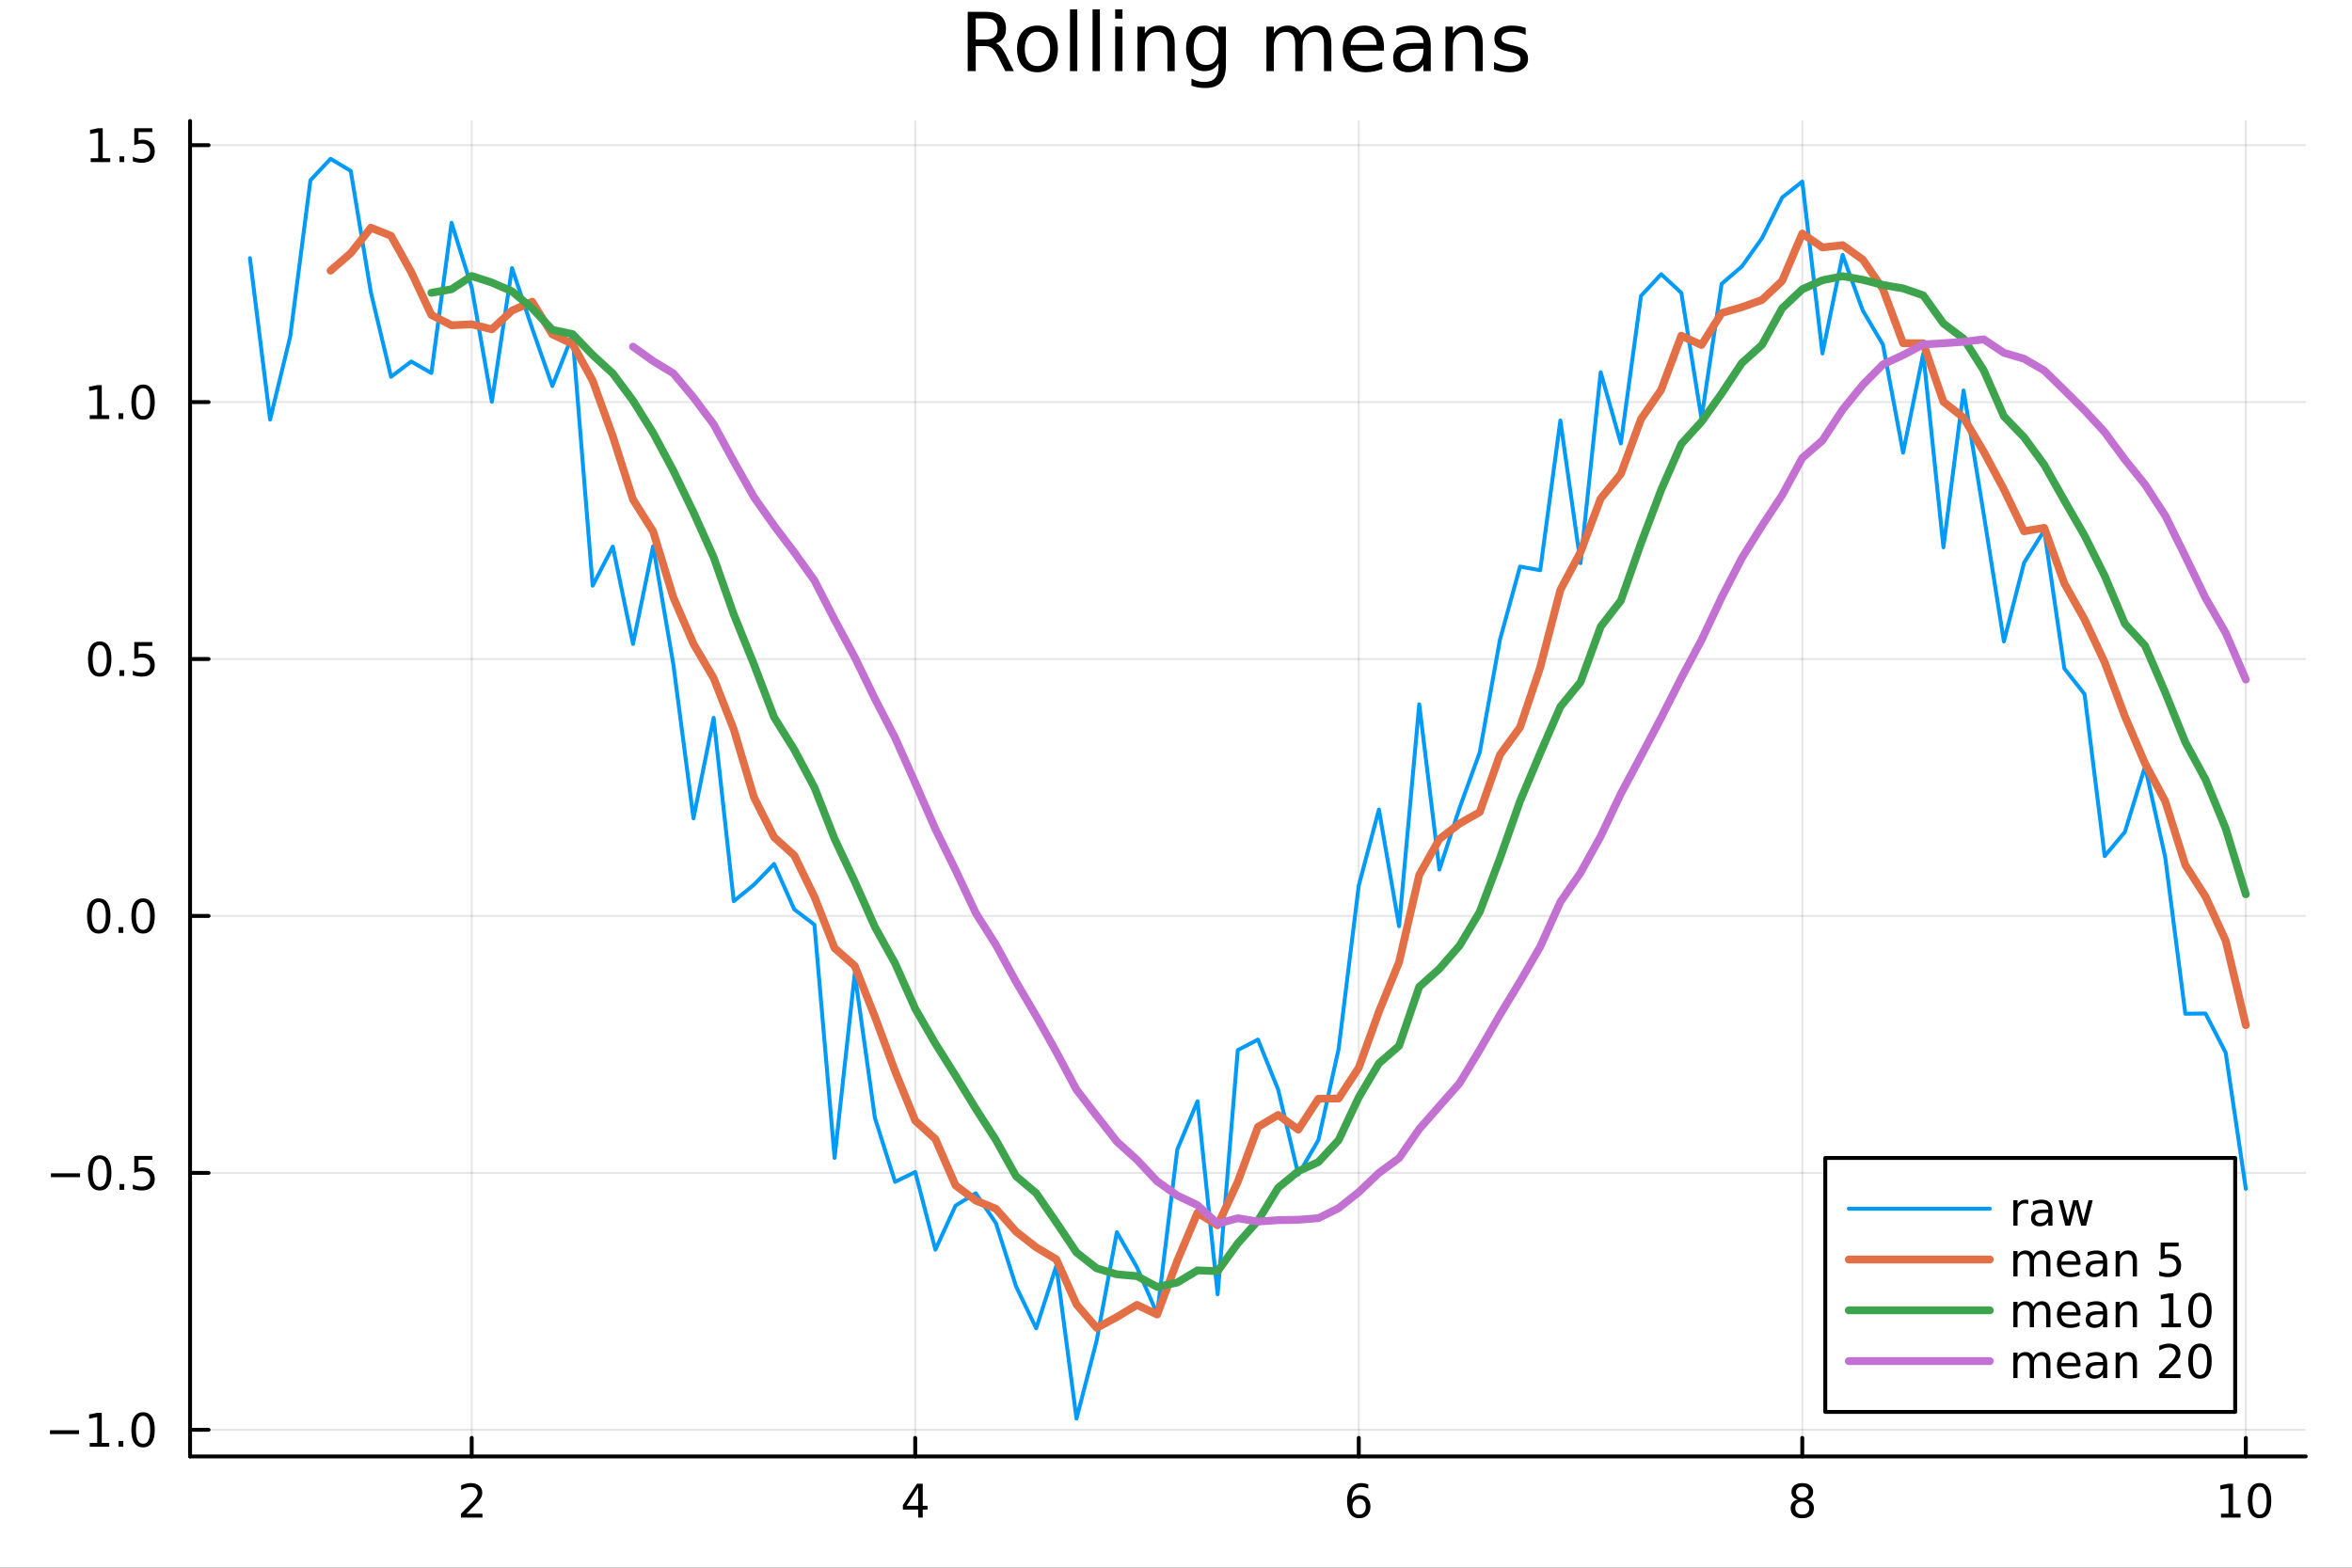 <?xml version="1.0" encoding="utf-8"?>
<svg xmlns="http://www.w3.org/2000/svg" xmlns:xlink="http://www.w3.org/1999/xlink" width="600" height="400" viewBox="0 0 2400 1600">
<rect x="0" y="0" width="2400" height="1600" fill="#333333" stroke="none"/>
<defs>
  <clipPath id="clip390">
    <rect x="0" y="0" width="2400" height="1600"/>
  </clipPath>
</defs>
<path clip-path="url(#clip390)" d="M0 1600 L2400 1600 L2400 0 L0 0  Z" fill="#ffffff" fill-rule="evenodd" fill-opacity="1"/>
<defs>
  <clipPath id="clip391">
    <rect x="480" y="0" width="1681" height="1600"/>
  </clipPath>
</defs>
<path clip-path="url(#clip390)" d="M193.936 1486.45 L2352.76 1486.45 L2352.76 123.472 L193.936 123.472  Z" fill="#ffffff" fill-rule="evenodd" fill-opacity="1"/>
<defs>
  <clipPath id="clip392">
    <rect x="193" y="123" width="2160" height="1364"/>
  </clipPath>
</defs>
<polyline clip-path="url(#clip392)" style="stroke:#000000; stroke-linecap:round; stroke-linejoin:round; stroke-width:2; stroke-opacity:0.1; fill:none" points="481.326,1486.45 481.326,123.472 "/>
<polyline clip-path="url(#clip392)" style="stroke:#000000; stroke-linecap:round; stroke-linejoin:round; stroke-width:2; stroke-opacity:0.1; fill:none" points="933.909,1486.45 933.909,123.472 "/>
<polyline clip-path="url(#clip392)" style="stroke:#000000; stroke-linecap:round; stroke-linejoin:round; stroke-width:2; stroke-opacity:0.1; fill:none" points="1386.49,1486.45 1386.49,123.472 "/>
<polyline clip-path="url(#clip392)" style="stroke:#000000; stroke-linecap:round; stroke-linejoin:round; stroke-width:2; stroke-opacity:0.1; fill:none" points="1839.07,1486.45 1839.07,123.472 "/>
<polyline clip-path="url(#clip392)" style="stroke:#000000; stroke-linecap:round; stroke-linejoin:round; stroke-width:2; stroke-opacity:0.1; fill:none" points="2291.66,1486.45 2291.66,123.472 "/>
<polyline clip-path="url(#clip390)" style="stroke:#000000; stroke-linecap:round; stroke-linejoin:round; stroke-width:4; stroke-opacity:1; fill:none" points="193.936,1486.45 2352.76,1486.45 "/>
<polyline clip-path="url(#clip390)" style="stroke:#000000; stroke-linecap:round; stroke-linejoin:round; stroke-width:4; stroke-opacity:1; fill:none" points="481.326,1486.45 481.326,1467.55 "/>
<polyline clip-path="url(#clip390)" style="stroke:#000000; stroke-linecap:round; stroke-linejoin:round; stroke-width:4; stroke-opacity:1; fill:none" points="933.909,1486.45 933.909,1467.55 "/>
<polyline clip-path="url(#clip390)" style="stroke:#000000; stroke-linecap:round; stroke-linejoin:round; stroke-width:4; stroke-opacity:1; fill:none" points="1386.49,1486.45 1386.49,1467.55 "/>
<polyline clip-path="url(#clip390)" style="stroke:#000000; stroke-linecap:round; stroke-linejoin:round; stroke-width:4; stroke-opacity:1; fill:none" points="1839.07,1486.45 1839.07,1467.55 "/>
<polyline clip-path="url(#clip390)" style="stroke:#000000; stroke-linecap:round; stroke-linejoin:round; stroke-width:4; stroke-opacity:1; fill:none" points="2291.66,1486.45 2291.66,1467.55 "/>
<path clip-path="url(#clip390)" d="M475.979 1544.91 L492.298 1544.91 L492.298 1548.85 L470.354 1548.85 L470.354 1544.91 Q473.016 1542.16 477.599 1537.53 Q482.206 1532.88 483.386 1531.53 Q485.632 1529.01 486.511 1527.27 Q487.414 1525.51 487.414 1523.82 Q487.414 1521.07 485.47 1519.33 Q483.548 1517.6 480.446 1517.6 Q478.247 1517.6 475.794 1518.36 Q473.363 1519.13 470.585 1520.68 L470.585 1515.95 Q473.409 1514.82 475.863 1514.24 Q478.317 1513.66 480.354 1513.66 Q485.724 1513.66 488.919 1516.35 Q492.113 1519.03 492.113 1523.52 Q492.113 1525.65 491.303 1527.57 Q490.516 1529.47 488.409 1532.07 Q487.831 1532.74 484.729 1535.95 Q481.627 1539.15 475.979 1544.91 Z" fill="#000000" fill-rule="nonzero" fill-opacity="1" /><path clip-path="url(#clip390)" d="M936.918 1518.36 L925.113 1536.81 L936.918 1536.81 L936.918 1518.36 M935.691 1514.29 L941.571 1514.29 L941.571 1536.81 L946.501 1536.81 L946.501 1540.7 L941.571 1540.7 L941.571 1548.85 L936.918 1548.85 L936.918 1540.7 L921.316 1540.7 L921.316 1536.19 L935.691 1514.29 Z" fill="#000000" fill-rule="nonzero" fill-opacity="1" /><path clip-path="url(#clip390)" d="M1386.9 1529.7 Q1383.75 1529.7 1381.9 1531.86 Q1380.07 1534.01 1380.07 1537.76 Q1380.07 1541.49 1381.9 1543.66 Q1383.75 1545.82 1386.9 1545.82 Q1390.04 1545.82 1391.87 1543.66 Q1393.73 1541.49 1393.73 1537.76 Q1393.73 1534.01 1391.87 1531.86 Q1390.04 1529.7 1386.9 1529.7 M1396.18 1515.05 L1396.18 1519.31 Q1394.42 1518.48 1392.61 1518.04 Q1390.83 1517.6 1389.07 1517.6 Q1384.44 1517.6 1381.99 1520.72 Q1379.56 1523.85 1379.21 1530.17 Q1380.58 1528.15 1382.64 1527.09 Q1384.7 1526 1387.17 1526 Q1392.38 1526 1395.39 1529.17 Q1398.42 1532.32 1398.42 1537.76 Q1398.42 1543.08 1395.28 1546.3 Q1392.13 1549.52 1386.9 1549.52 Q1380.9 1549.52 1377.73 1544.94 Q1374.56 1540.33 1374.56 1531.6 Q1374.56 1523.41 1378.45 1518.55 Q1382.34 1513.66 1388.89 1513.66 Q1390.65 1513.66 1392.43 1514.01 Q1394.23 1514.36 1396.18 1515.05 Z" fill="#000000" fill-rule="nonzero" fill-opacity="1" /><path clip-path="url(#clip390)" d="M1839.07 1532.44 Q1835.74 1532.44 1833.82 1534.22 Q1831.92 1536 1831.92 1539.13 Q1831.92 1542.25 1833.82 1544.03 Q1835.74 1545.82 1839.07 1545.82 Q1842.41 1545.82 1844.33 1544.03 Q1846.25 1542.23 1846.25 1539.13 Q1846.25 1536 1844.33 1534.22 Q1842.43 1532.44 1839.07 1532.44 M1834.4 1530.45 Q1831.39 1529.7 1829.7 1527.64 Q1828.03 1525.58 1828.03 1522.62 Q1828.03 1518.48 1830.97 1516.07 Q1833.94 1513.66 1839.07 1513.66 Q1844.24 1513.66 1847.18 1516.07 Q1850.12 1518.48 1850.12 1522.62 Q1850.12 1525.58 1848.43 1527.64 Q1846.76 1529.7 1843.77 1530.45 Q1847.15 1531.23 1849.03 1533.52 Q1850.93 1535.82 1850.93 1539.13 Q1850.93 1544.15 1847.85 1546.83 Q1844.79 1549.52 1839.07 1549.52 Q1833.36 1549.52 1830.28 1546.83 Q1827.22 1544.15 1827.22 1539.13 Q1827.22 1535.82 1829.12 1533.52 Q1831.02 1531.23 1834.4 1530.45 M1832.69 1523.06 Q1832.69 1525.75 1834.35 1527.25 Q1836.04 1528.76 1839.07 1528.76 Q1842.08 1528.76 1843.77 1527.25 Q1845.49 1525.75 1845.49 1523.06 Q1845.49 1520.38 1843.77 1518.87 Q1842.08 1517.37 1839.07 1517.37 Q1836.04 1517.37 1834.35 1518.87 Q1832.69 1520.38 1832.69 1523.06 Z" fill="#000000" fill-rule="nonzero" fill-opacity="1" /><path clip-path="url(#clip390)" d="M2266.34 1544.91 L2273.98 1544.91 L2273.98 1518.55 L2265.67 1520.21 L2265.67 1515.95 L2273.94 1514.29 L2278.61 1514.29 L2278.61 1544.91 L2286.25 1544.91 L2286.25 1548.85 L2266.34 1548.85 L2266.34 1544.91 Z" fill="#000000" fill-rule="nonzero" fill-opacity="1" /><path clip-path="url(#clip390)" d="M2305.7 1517.37 Q2302.09 1517.37 2300.26 1520.93 Q2298.45 1524.47 2298.45 1531.6 Q2298.45 1538.71 2300.26 1542.27 Q2302.09 1545.82 2305.7 1545.82 Q2309.33 1545.82 2311.14 1542.27 Q2312.96 1538.71 2312.96 1531.6 Q2312.96 1524.47 2311.14 1520.93 Q2309.33 1517.37 2305.7 1517.37 M2305.7 1513.66 Q2311.51 1513.66 2314.56 1518.27 Q2317.64 1522.85 2317.64 1531.6 Q2317.64 1540.33 2314.56 1544.94 Q2311.51 1549.52 2305.7 1549.52 Q2299.89 1549.52 2296.81 1544.94 Q2293.75 1540.33 2293.75 1531.6 Q2293.75 1522.85 2296.81 1518.27 Q2299.89 1513.66 2305.7 1513.66 Z" fill="#000000" fill-rule="nonzero" fill-opacity="1" /><polyline clip-path="url(#clip392)" style="stroke:#000000; stroke-linecap:round; stroke-linejoin:round; stroke-width:2; stroke-opacity:0.1; fill:none" points="193.936,1459.27 2352.76,1459.27 "/>
<polyline clip-path="url(#clip392)" style="stroke:#000000; stroke-linecap:round; stroke-linejoin:round; stroke-width:2; stroke-opacity:0.1; fill:none" points="193.936,1197.05 2352.76,1197.05 "/>
<polyline clip-path="url(#clip392)" style="stroke:#000000; stroke-linecap:round; stroke-linejoin:round; stroke-width:2; stroke-opacity:0.1; fill:none" points="193.936,934.826 2352.76,934.826 "/>
<polyline clip-path="url(#clip392)" style="stroke:#000000; stroke-linecap:round; stroke-linejoin:round; stroke-width:2; stroke-opacity:0.1; fill:none" points="193.936,672.604 2352.76,672.604 "/>
<polyline clip-path="url(#clip392)" style="stroke:#000000; stroke-linecap:round; stroke-linejoin:round; stroke-width:2; stroke-opacity:0.1; fill:none" points="193.936,410.381 2352.76,410.381 "/>
<polyline clip-path="url(#clip392)" style="stroke:#000000; stroke-linecap:round; stroke-linejoin:round; stroke-width:2; stroke-opacity:0.1; fill:none" points="193.936,148.158 2352.76,148.158 "/>
<polyline clip-path="url(#clip390)" style="stroke:#000000; stroke-linecap:round; stroke-linejoin:round; stroke-width:4; stroke-opacity:1; fill:none" points="193.936,1486.45 193.936,123.472 "/>
<polyline clip-path="url(#clip390)" style="stroke:#000000; stroke-linecap:round; stroke-linejoin:round; stroke-width:4; stroke-opacity:1; fill:none" points="193.936,1459.27 212.834,1459.27 "/>
<polyline clip-path="url(#clip390)" style="stroke:#000000; stroke-linecap:round; stroke-linejoin:round; stroke-width:4; stroke-opacity:1; fill:none" points="193.936,1197.05 212.834,1197.05 "/>
<polyline clip-path="url(#clip390)" style="stroke:#000000; stroke-linecap:round; stroke-linejoin:round; stroke-width:4; stroke-opacity:1; fill:none" points="193.936,934.826 212.834,934.826 "/>
<polyline clip-path="url(#clip390)" style="stroke:#000000; stroke-linecap:round; stroke-linejoin:round; stroke-width:4; stroke-opacity:1; fill:none" points="193.936,672.604 212.834,672.604 "/>
<polyline clip-path="url(#clip390)" style="stroke:#000000; stroke-linecap:round; stroke-linejoin:round; stroke-width:4; stroke-opacity:1; fill:none" points="193.936,410.381 212.834,410.381 "/>
<polyline clip-path="url(#clip390)" style="stroke:#000000; stroke-linecap:round; stroke-linejoin:round; stroke-width:4; stroke-opacity:1; fill:none" points="193.936,148.158 212.834,148.158 "/>
<path clip-path="url(#clip390)" d="M50.992 1459.72 L80.668 1459.72 L80.668 1463.66 L50.992 1463.66 L50.992 1459.72 Z" fill="#000000" fill-rule="nonzero" fill-opacity="1" /><path clip-path="url(#clip390)" d="M91.571 1472.62 L99.21 1472.62 L99.21 1446.25 L90.899 1447.92 L90.899 1443.66 L99.163 1441.99 L103.839 1441.99 L103.839 1472.62 L111.478 1472.62 L111.478 1476.55 L91.571 1476.55 L91.571 1472.62 Z" fill="#000000" fill-rule="nonzero" fill-opacity="1" /><path clip-path="url(#clip390)" d="M120.922 1470.67 L125.807 1470.67 L125.807 1476.55 L120.922 1476.55 L120.922 1470.67 Z" fill="#000000" fill-rule="nonzero" fill-opacity="1" /><path clip-path="url(#clip390)" d="M145.992 1445.07 Q142.381 1445.07 140.552 1448.64 Q138.746 1452.18 138.746 1459.31 Q138.746 1466.41 140.552 1469.98 Q142.381 1473.52 145.992 1473.52 Q149.626 1473.52 151.431 1469.98 Q153.26 1466.41 153.26 1459.31 Q153.26 1452.18 151.431 1448.64 Q149.626 1445.07 145.992 1445.07 M145.992 1441.37 Q151.802 1441.37 154.857 1445.97 Q157.936 1450.56 157.936 1459.31 Q157.936 1468.03 154.857 1472.64 Q151.802 1477.22 145.992 1477.22 Q140.181 1477.22 137.103 1472.64 Q134.047 1468.03 134.047 1459.31 Q134.047 1450.56 137.103 1445.97 Q140.181 1441.37 145.992 1441.37 Z" fill="#000000" fill-rule="nonzero" fill-opacity="1" /><path clip-path="url(#clip390)" d="M51.987 1197.5 L81.663 1197.5 L81.663 1201.44 L51.987 1201.44 L51.987 1197.5 Z" fill="#000000" fill-rule="nonzero" fill-opacity="1" /><path clip-path="url(#clip390)" d="M101.756 1182.85 Q98.145 1182.85 96.316 1186.41 Q94.51 1189.95 94.51 1197.08 Q94.51 1204.19 96.316 1207.76 Q98.145 1211.3 101.756 1211.3 Q105.39 1211.3 107.196 1207.76 Q109.024 1204.19 109.024 1197.08 Q109.024 1189.95 107.196 1186.41 Q105.39 1182.85 101.756 1182.85 M101.756 1179.14 Q107.566 1179.14 110.621 1183.75 Q113.7 1188.33 113.7 1197.08 Q113.7 1205.81 110.621 1210.42 Q107.566 1215 101.756 1215 Q95.946 1215 92.867 1210.42 Q89.811 1205.81 89.811 1197.08 Q89.811 1188.33 92.867 1183.75 Q95.946 1179.14 101.756 1179.14 Z" fill="#000000" fill-rule="nonzero" fill-opacity="1" /><path clip-path="url(#clip390)" d="M121.918 1208.45 L126.802 1208.45 L126.802 1214.33 L121.918 1214.33 L121.918 1208.45 Z" fill="#000000" fill-rule="nonzero" fill-opacity="1" /><path clip-path="url(#clip390)" d="M137.033 1179.77 L155.39 1179.77 L155.39 1183.7 L141.316 1183.7 L141.316 1192.18 Q142.334 1191.83 143.353 1191.67 Q144.371 1191.48 145.39 1191.48 Q151.177 1191.48 154.556 1194.65 Q157.936 1197.82 157.936 1203.24 Q157.936 1208.82 154.464 1211.92 Q150.992 1215 144.672 1215 Q142.496 1215 140.228 1214.63 Q137.982 1214.26 135.575 1213.52 L135.575 1208.82 Q137.658 1209.95 139.881 1210.51 Q142.103 1211.07 144.58 1211.07 Q148.584 1211.07 150.922 1208.96 Q153.26 1206.85 153.26 1203.24 Q153.26 1199.63 150.922 1197.52 Q148.584 1195.42 144.58 1195.42 Q142.705 1195.42 140.83 1195.83 Q138.978 1196.25 137.033 1197.13 L137.033 1179.77 Z" fill="#000000" fill-rule="nonzero" fill-opacity="1" /><path clip-path="url(#clip390)" d="M100.76 920.625 Q97.149 920.625 95.321 924.19 Q93.515 927.732 93.515 934.861 Q93.515 941.968 95.321 945.532 Q97.149 949.074 100.76 949.074 Q104.395 949.074 106.2 945.532 Q108.029 941.968 108.029 934.861 Q108.029 927.732 106.2 924.19 Q104.395 920.625 100.76 920.625 M100.76 916.921 Q106.571 916.921 109.626 921.528 Q112.705 926.111 112.705 934.861 Q112.705 943.588 109.626 948.194 Q106.571 952.778 100.76 952.778 Q94.95 952.778 91.871 948.194 Q88.816 943.588 88.816 934.861 Q88.816 926.111 91.871 921.528 Q94.95 916.921 100.76 916.921 Z" fill="#000000" fill-rule="nonzero" fill-opacity="1" /><path clip-path="url(#clip390)" d="M120.922 946.227 L125.807 946.227 L125.807 952.106 L120.922 952.106 L120.922 946.227 Z" fill="#000000" fill-rule="nonzero" fill-opacity="1" /><path clip-path="url(#clip390)" d="M145.992 920.625 Q142.381 920.625 140.552 924.19 Q138.746 927.732 138.746 934.861 Q138.746 941.968 140.552 945.532 Q142.381 949.074 145.992 949.074 Q149.626 949.074 151.431 945.532 Q153.26 941.968 153.26 934.861 Q153.26 927.732 151.431 924.19 Q149.626 920.625 145.992 920.625 M145.992 916.921 Q151.802 916.921 154.857 921.528 Q157.936 926.111 157.936 934.861 Q157.936 943.588 154.857 948.194 Q151.802 952.778 145.992 952.778 Q140.181 952.778 137.103 948.194 Q134.047 943.588 134.047 934.861 Q134.047 926.111 137.103 921.528 Q140.181 916.921 145.992 916.921 Z" fill="#000000" fill-rule="nonzero" fill-opacity="1" /><path clip-path="url(#clip390)" d="M101.756 658.402 Q98.145 658.402 96.316 661.967 Q94.51 665.509 94.51 672.638 Q94.51 679.745 96.316 683.31 Q98.145 686.851 101.756 686.851 Q105.39 686.851 107.196 683.31 Q109.024 679.745 109.024 672.638 Q109.024 665.509 107.196 661.967 Q105.39 658.402 101.756 658.402 M101.756 654.699 Q107.566 654.699 110.621 659.305 Q113.7 663.888 113.7 672.638 Q113.7 681.365 110.621 685.972 Q107.566 690.555 101.756 690.555 Q95.946 690.555 92.867 685.972 Q89.811 681.365 89.811 672.638 Q89.811 663.888 92.867 659.305 Q95.946 654.699 101.756 654.699 Z" fill="#000000" fill-rule="nonzero" fill-opacity="1" /><path clip-path="url(#clip390)" d="M121.918 684.004 L126.802 684.004 L126.802 689.884 L121.918 689.884 L121.918 684.004 Z" fill="#000000" fill-rule="nonzero" fill-opacity="1" /><path clip-path="url(#clip390)" d="M137.033 655.324 L155.39 655.324 L155.39 659.259 L141.316 659.259 L141.316 667.731 Q142.334 667.384 143.353 667.222 Q144.371 667.037 145.39 667.037 Q151.177 667.037 154.556 670.208 Q157.936 673.379 157.936 678.796 Q157.936 684.374 154.464 687.476 Q150.992 690.555 144.672 690.555 Q142.496 690.555 140.228 690.185 Q137.982 689.814 135.575 689.073 L135.575 684.374 Q137.658 685.509 139.881 686.064 Q142.103 686.62 144.58 686.62 Q148.584 686.62 150.922 684.513 Q153.26 682.407 153.26 678.796 Q153.26 675.185 150.922 673.078 Q148.584 670.972 144.58 670.972 Q142.705 670.972 140.83 671.388 Q138.978 671.805 137.033 672.685 L137.033 655.324 Z" fill="#000000" fill-rule="nonzero" fill-opacity="1" /><path clip-path="url(#clip390)" d="M91.571 423.726 L99.21 423.726 L99.21 397.36 L90.899 399.027 L90.899 394.768 L99.163 393.101 L103.839 393.101 L103.839 423.726 L111.478 423.726 L111.478 427.661 L91.571 427.661 L91.571 423.726 Z" fill="#000000" fill-rule="nonzero" fill-opacity="1" /><path clip-path="url(#clip390)" d="M120.922 421.781 L125.807 421.781 L125.807 427.661 L120.922 427.661 L120.922 421.781 Z" fill="#000000" fill-rule="nonzero" fill-opacity="1" /><path clip-path="url(#clip390)" d="M145.992 396.18 Q142.381 396.18 140.552 399.744 Q138.746 403.286 138.746 410.416 Q138.746 417.522 140.552 421.087 Q142.381 424.629 145.992 424.629 Q149.626 424.629 151.431 421.087 Q153.26 417.522 153.26 410.416 Q153.26 403.286 151.431 399.744 Q149.626 396.18 145.992 396.18 M145.992 392.476 Q151.802 392.476 154.857 397.082 Q157.936 401.666 157.936 410.416 Q157.936 419.142 154.857 423.749 Q151.802 428.332 145.992 428.332 Q140.181 428.332 137.103 423.749 Q134.047 419.142 134.047 410.416 Q134.047 401.666 137.103 397.082 Q140.181 392.476 145.992 392.476 Z" fill="#000000" fill-rule="nonzero" fill-opacity="1" /><path clip-path="url(#clip390)" d="M92.566 161.503 L100.205 161.503 L100.205 135.137 L91.895 136.804 L91.895 132.545 L100.159 130.878 L104.834 130.878 L104.834 161.503 L112.473 161.503 L112.473 165.438 L92.566 165.438 L92.566 161.503 Z" fill="#000000" fill-rule="nonzero" fill-opacity="1" /><path clip-path="url(#clip390)" d="M121.918 159.559 L126.802 159.559 L126.802 165.438 L121.918 165.438 L121.918 159.559 Z" fill="#000000" fill-rule="nonzero" fill-opacity="1" /><path clip-path="url(#clip390)" d="M137.033 130.878 L155.39 130.878 L155.39 134.813 L141.316 134.813 L141.316 143.286 Q142.334 142.938 143.353 142.776 Q144.371 142.591 145.39 142.591 Q151.177 142.591 154.556 145.762 Q157.936 148.934 157.936 154.35 Q157.936 159.929 154.464 163.031 Q150.992 166.11 144.672 166.11 Q142.496 166.11 140.228 165.739 Q137.982 165.369 135.575 164.628 L135.575 159.929 Q137.658 161.063 139.881 161.619 Q142.103 162.174 144.58 162.174 Q148.584 162.174 150.922 160.068 Q153.26 157.961 153.26 154.35 Q153.26 150.739 150.922 148.633 Q148.584 146.526 144.58 146.526 Q142.705 146.526 140.83 146.943 Q138.978 147.36 137.033 148.239 L137.033 130.878 Z" fill="#000000" fill-rule="nonzero" fill-opacity="1" /><path clip-path="url(#clip390)" d="M1016.15 44.22 Q1018.79 45.111 1021.26 48.028 Q1023.77 50.944 1026.28 56.048 L1034.59 72.576 L1025.8 72.576 L1018.06 57.061 Q1015.06 50.985 1012.22 49 Q1009.43 47.015 1004.57 47.015 L995.656 47.015 L995.656 72.576 L987.474 72.576 L987.474 12.096 L1005.95 12.096 Q1016.32 12.096 1021.42 16.43 Q1026.52 20.765 1026.52 29.515 Q1026.52 35.227 1023.85 38.994 Q1021.22 42.761 1016.15 44.22 M995.656 18.82 L995.656 40.29 L1005.95 40.29 Q1011.86 40.29 1014.86 37.576 Q1017.9 34.822 1017.9 29.515 Q1017.9 24.208 1014.86 21.535 Q1011.86 18.82 1005.95 18.82 L995.656 18.82 Z" fill="#000000" fill-rule="nonzero" fill-opacity="1" /><path clip-path="url(#clip390)" d="M1058.65 32.431 Q1052.65 32.431 1049.17 37.131 Q1045.69 41.789 1045.69 49.931 Q1045.69 58.074 1049.13 62.773 Q1052.61 67.431 1058.65 67.431 Q1064.6 67.431 1068.09 62.732 Q1071.57 58.033 1071.57 49.931 Q1071.57 41.87 1068.09 37.171 Q1064.6 32.431 1058.65 32.431 M1058.65 26.112 Q1068.37 26.112 1073.92 32.431 Q1079.47 38.751 1079.47 49.931 Q1079.47 61.071 1073.92 67.431 Q1068.37 73.751 1058.65 73.751 Q1048.89 73.751 1043.34 67.431 Q1037.83 61.071 1037.83 49.931 Q1037.83 38.751 1043.34 32.431 Q1048.89 26.112 1058.65 26.112 Z" fill="#000000" fill-rule="nonzero" fill-opacity="1" /><path clip-path="url(#clip390)" d="M1091.82 9.544 L1099.28 9.544 L1099.28 72.576 L1091.82 72.576 L1091.82 9.544 Z" fill="#000000" fill-rule="nonzero" fill-opacity="1" /><path clip-path="url(#clip390)" d="M1114.87 9.544 L1122.33 9.544 L1122.33 72.576 L1114.87 72.576 L1114.87 9.544 Z" fill="#000000" fill-rule="nonzero" fill-opacity="1" /><path clip-path="url(#clip390)" d="M1137.92 27.206 L1145.38 27.206 L1145.38 72.576 L1137.92 72.576 L1137.92 27.206 M1137.92 9.544 L1145.38 9.544 L1145.38 18.983 L1137.92 18.983 L1137.92 9.544 Z" fill="#000000" fill-rule="nonzero" fill-opacity="1" /><path clip-path="url(#clip390)" d="M1198.69 45.192 L1198.69 72.576 L1191.23 72.576 L1191.23 45.435 Q1191.23 38.994 1188.72 35.794 Q1186.21 32.594 1181.19 32.594 Q1175.15 32.594 1171.67 36.442 Q1168.18 40.29 1168.18 46.934 L1168.18 72.576 L1160.69 72.576 L1160.69 27.206 L1168.18 27.206 L1168.18 34.254 Q1170.86 30.163 1174.46 28.138 Q1178.11 26.112 1182.85 26.112 Q1190.67 26.112 1194.68 30.973 Q1198.69 35.794 1198.69 45.192 Z" fill="#000000" fill-rule="nonzero" fill-opacity="1" /><path clip-path="url(#clip390)" d="M1243.41 49.364 Q1243.41 41.263 1240.05 36.806 Q1236.73 32.35 1230.69 32.35 Q1224.69 32.35 1221.33 36.806 Q1218.01 41.263 1218.01 49.364 Q1218.01 57.426 1221.33 61.882 Q1224.69 66.338 1230.69 66.338 Q1236.73 66.338 1240.05 61.882 Q1243.41 57.426 1243.41 49.364 M1250.86 66.945 Q1250.86 78.531 1245.72 84.162 Q1240.57 89.833 1229.96 89.833 Q1226.03 89.833 1222.55 89.225 Q1219.06 88.658 1215.78 87.443 L1215.78 80.192 Q1219.06 81.974 1222.26 82.825 Q1225.46 83.675 1228.79 83.675 Q1236.12 83.675 1239.76 79.827 Q1243.41 76.019 1243.41 68.282 L1243.41 64.596 Q1241.1 68.606 1237.5 70.591 Q1233.89 72.576 1228.87 72.576 Q1220.52 72.576 1215.42 66.216 Q1210.31 59.856 1210.31 49.364 Q1210.31 38.832 1215.42 32.472 Q1220.52 26.112 1228.87 26.112 Q1233.89 26.112 1237.5 28.097 Q1241.1 30.082 1243.41 34.092 L1243.41 27.206 L1250.86 27.206 L1250.86 66.945 Z" fill="#000000" fill-rule="nonzero" fill-opacity="1" /><path clip-path="url(#clip390)" d="M1327.91 35.915 Q1330.71 30.892 1334.6 28.502 Q1338.48 26.112 1343.75 26.112 Q1350.84 26.112 1354.69 31.095 Q1358.54 36.037 1358.54 45.192 L1358.54 72.576 L1351.04 72.576 L1351.04 45.435 Q1351.04 38.913 1348.73 35.753 Q1346.42 32.594 1341.68 32.594 Q1335.89 32.594 1332.53 36.442 Q1329.17 40.29 1329.17 46.934 L1329.17 72.576 L1321.67 72.576 L1321.67 45.435 Q1321.67 38.873 1319.36 35.753 Q1317.06 32.594 1312.23 32.594 Q1306.52 32.594 1303.16 36.482 Q1299.8 40.331 1299.8 46.934 L1299.8 72.576 L1292.3 72.576 L1292.3 27.206 L1299.8 27.206 L1299.8 34.254 Q1302.35 30.082 1305.92 28.097 Q1309.48 26.112 1314.38 26.112 Q1319.32 26.112 1322.77 28.624 Q1326.25 31.135 1327.91 35.915 Z" fill="#000000" fill-rule="nonzero" fill-opacity="1" /><path clip-path="url(#clip390)" d="M1412.21 48.028 L1412.21 51.673 L1377.94 51.673 Q1378.43 59.37 1382.56 63.421 Q1386.73 67.431 1394.14 67.431 Q1398.44 67.431 1402.45 66.378 Q1406.5 65.325 1410.47 63.218 L1410.47 70.267 Q1406.46 71.968 1402.25 72.86 Q1398.03 73.751 1393.7 73.751 Q1382.84 73.751 1376.48 67.431 Q1370.16 61.112 1370.16 50.337 Q1370.16 39.197 1376.16 32.675 Q1382.19 26.112 1392.4 26.112 Q1401.56 26.112 1406.86 32.026 Q1412.21 37.9 1412.21 48.028 M1404.76 45.84 Q1404.68 39.723 1401.31 36.077 Q1397.99 32.431 1392.48 32.431 Q1386.24 32.431 1382.48 35.956 Q1378.75 39.48 1378.18 45.88 L1404.76 45.84 Z" fill="#000000" fill-rule="nonzero" fill-opacity="1" /><path clip-path="url(#clip390)" d="M1445.06 49.769 Q1436.03 49.769 1432.55 51.835 Q1429.06 53.901 1429.06 58.884 Q1429.06 62.854 1431.66 65.203 Q1434.29 67.512 1438.78 67.512 Q1444.98 67.512 1448.71 63.137 Q1452.48 58.722 1452.48 51.43 L1452.48 49.769 L1445.06 49.769 M1459.93 46.691 L1459.93 72.576 L1452.48 72.576 L1452.48 65.689 Q1449.92 69.821 1446.12 71.806 Q1442.31 73.751 1436.8 73.751 Q1429.83 73.751 1425.7 69.862 Q1421.61 65.933 1421.61 59.37 Q1421.61 51.714 1426.71 47.825 Q1431.86 43.936 1442.03 43.936 L1452.48 43.936 L1452.48 43.207 Q1452.48 38.062 1449.07 35.267 Q1445.71 32.431 1439.6 32.431 Q1435.71 32.431 1432.02 33.363 Q1428.33 34.295 1424.93 36.158 L1424.93 29.272 Q1429.02 27.692 1432.87 26.922 Q1436.72 26.112 1440.36 26.112 Q1450.21 26.112 1455.07 31.216 Q1459.93 36.32 1459.93 46.691 Z" fill="#000000" fill-rule="nonzero" fill-opacity="1" /><path clip-path="url(#clip390)" d="M1513 45.192 L1513 72.576 L1505.54 72.576 L1505.54 45.435 Q1505.54 38.994 1503.03 35.794 Q1500.52 32.594 1495.5 32.594 Q1489.46 32.594 1485.98 36.442 Q1482.49 40.29 1482.49 46.934 L1482.49 72.576 L1475 72.576 L1475 27.206 L1482.49 27.206 L1482.49 34.254 Q1485.17 30.163 1488.77 28.138 Q1492.42 26.112 1497.16 26.112 Q1504.98 26.112 1508.99 30.973 Q1513 35.794 1513 45.192 Z" fill="#000000" fill-rule="nonzero" fill-opacity="1" /><path clip-path="url(#clip390)" d="M1556.79 28.543 L1556.79 35.591 Q1553.63 33.971 1550.23 33.161 Q1546.82 32.35 1543.18 32.35 Q1537.63 32.35 1534.83 34.052 Q1532.08 35.753 1532.08 39.156 Q1532.08 41.749 1534.06 43.248 Q1536.05 44.706 1542.04 46.043 L1544.59 46.61 Q1552.53 48.311 1555.86 51.43 Q1559.22 54.509 1559.22 60.059 Q1559.22 66.378 1554.2 70.064 Q1549.21 73.751 1540.46 73.751 Q1536.82 73.751 1532.85 73.022 Q1528.92 72.333 1524.54 70.915 L1524.54 63.218 Q1528.67 65.365 1532.68 66.459 Q1536.7 67.512 1540.62 67.512 Q1545.89 67.512 1548.73 65.73 Q1551.56 63.907 1551.56 60.626 Q1551.56 57.588 1549.5 55.967 Q1547.47 54.347 1540.54 52.848 L1537.95 52.24 Q1531.02 50.782 1527.95 47.785 Q1524.87 44.746 1524.87 39.48 Q1524.87 33.08 1529.4 29.596 Q1533.94 26.112 1542.29 26.112 Q1546.42 26.112 1550.06 26.72 Q1553.71 27.327 1556.79 28.543 Z" fill="#000000" fill-rule="nonzero" fill-opacity="1" /><polyline clip-path="url(#clip392)" style="stroke:#009af9; stroke-linecap:round; stroke-linejoin:round; stroke-width:4; stroke-opacity:1; fill:none" points="255.035,263.447 275.607,428.234 296.179,343.262 316.751,184.022 337.322,162.047 357.894,174.414 378.466,298.458 399.038,384.54 419.61,368.953 440.182,380.729 460.754,227.384 481.326,293.323 501.898,410.036 522.47,273.599 543.042,335.157 563.614,394.03 584.186,341.965 604.758,597.754 625.33,557.864 645.902,657.237 666.474,557.415 687.046,677.873 707.617,835.2 728.189,732.618 748.761,919.752 769.333,902.963 789.905,881.717 810.477,928.148 831.049,943.741 851.621,1181.79 872.193,993.785 892.765,1140.9 913.337,1206.25 933.909,1196.15 954.481,1275.46 975.053,1230.48 995.625,1217.84 1016.2,1248.31 1036.77,1312.87 1057.34,1355.69 1077.91,1291.75 1098.48,1447.87 1119.06,1368.13 1139.63,1257.64 1160.2,1293.5 1180.77,1340.92 1201.34,1173.12 1221.92,1123.98 1242.49,1321 1263.06,1071.74 1283.63,1060.99 1304.2,1111.93 1324.78,1198.82 1345.35,1163.44 1365.92,1070.69 1386.49,903.791 1407.06,826.221 1427.64,945.312 1448.21,718.908 1468.78,887.546 1489.35,824.564 1509.92,767.939 1530.5,653.127 1551.07,578.262 1571.64,581.982 1592.21,429.171 1612.78,574.759 1633.35,379.931 1653.93,452.615 1674.5,302.003 1695.07,279.846 1715.64,298.865 1736.21,427.105 1756.79,289.645 1777.36,272.007 1797.93,243.137 1818.5,201.586 1839.07,185.342 1859.65,360.729 1880.22,260.212 1900.79,316.925 1921.36,351.68 1941.93,462.035 1962.51,360.908 1983.08,558.572 2003.65,398.519 2024.22,524.903 2044.79,654.654 2065.37,574.341 2085.94,541.297 2106.51,682.324 2127.08,708.448 2147.65,873.724 2168.23,849.147 2188.8,782.276 2209.37,874.726 2229.94,1034.64 2250.51,1034.41 2271.09,1074.33 2291.66,1213.32 "/>
<polyline clip-path="url(#clip392)" style="stroke:#e26f46; stroke-linecap:round; stroke-linejoin:round; stroke-width:8; stroke-opacity:1; fill:none" points="337.322,276.202 357.894,258.396 378.466,232.44 399.038,240.696 419.61,277.682 440.182,321.419 460.754,332.013 481.326,330.986 501.898,336.085 522.47,317.014 543.042,307.9 563.614,341.229 584.186,350.957 604.758,388.501 625.33,445.354 645.902,509.77 666.474,542.447 687.046,609.628 707.617,657.118 728.189,692.069 748.761,744.572 769.333,813.681 789.905,854.45 810.477,873.04 831.049,915.264 851.621,967.672 872.193,985.836 892.765,1037.67 913.337,1093.29 933.909,1143.78 954.481,1162.51 975.053,1209.85 995.625,1225.24 1016.2,1233.65 1036.77,1256.99 1057.34,1273.04 1077.91,1285.29 1098.48,1331.3 1119.06,1355.26 1139.63,1344.22 1160.2,1331.78 1180.77,1341.61 1201.34,1286.66 1221.92,1237.83 1242.49,1250.5 1263.06,1206.15 1283.63,1150.17 1304.2,1137.93 1324.78,1152.9 1345.35,1121.38 1365.92,1121.17 1386.49,1089.73 1407.06,1032.59 1427.64,981.89 1448.21,892.984 1468.78,856.356 1489.35,840.51 1509.92,828.854 1530.5,770.417 1551.07,742.288 1571.64,681.175 1592.21,602.096 1612.78,563.46 1633.35,508.821 1653.93,483.691 1674.5,427.696 1695.07,397.831 1715.64,342.652 1736.21,352.087 1756.79,319.493 1777.36,313.493 1797.93,306.152 1818.5,286.696 1839.07,238.343 1859.65,252.56 1880.22,250.201 1900.79,264.959 1921.36,294.977 1941.93,350.316 1962.51,350.352 1983.08,410.024 2003.65,426.343 2024.22,460.988 2044.79,499.511 2065.37,542.198 2085.94,538.743 2106.51,595.504 2127.08,632.213 2147.65,676.027 2168.23,730.988 2188.8,779.184 2209.37,817.664 2229.94,882.902 2250.51,915.038 2271.09,960.075 2291.66,1046.28 "/>
<polyline clip-path="url(#clip392)" style="stroke:#3da44d; stroke-linecap:round; stroke-linejoin:round; stroke-width:8; stroke-opacity:1; fill:none" points="440.182,298.81 460.754,295.204 481.326,281.713 501.898,288.39 522.47,297.348 543.042,314.659 563.614,336.621 584.186,340.971 604.758,362.293 625.33,381.184 645.902,408.835 666.474,441.838 687.046,480.293 707.617,522.809 728.189,568.711 748.761,627.171 769.333,678.064 789.905,732.039 810.477,765.079 831.049,803.666 851.621,856.122 872.193,899.759 892.765,946.061 913.337,983.167 933.909,1029.52 954.481,1065.09 975.053,1097.84 995.625,1131.45 1016.2,1163.47 1036.77,1200.38 1057.34,1217.77 1077.91,1247.57 1098.48,1278.27 1119.06,1294.46 1139.63,1300.61 1160.2,1302.41 1180.77,1313.45 1201.34,1308.98 1221.92,1296.55 1242.49,1297.36 1263.06,1268.97 1283.63,1245.89 1304.2,1212.3 1324.78,1195.36 1345.35,1185.94 1365.92,1163.66 1386.49,1119.95 1407.06,1085.26 1427.64,1067.39 1448.21,1007.18 1468.78,988.764 1489.35,965.121 1509.92,930.723 1530.5,876.153 1551.07,817.636 1571.64,768.765 1592.21,721.303 1612.78,696.157 1633.35,639.619 1653.93,612.99 1674.5,554.435 1695.07,499.964 1715.64,453.056 1736.21,430.454 1756.79,401.592 1777.36,370.595 1797.93,351.991 1818.5,314.674 1839.07,295.215 1859.65,286.026 1880.22,281.847 1900.79,285.555 1921.36,290.837 1941.93,294.33 1962.51,301.456 1983.08,330.113 2003.65,345.651 2024.22,377.983 2044.79,424.914 2065.37,446.275 2085.94,474.384 2106.51,510.923 2127.08,546.6 2147.65,587.769 2168.23,636.593 2188.8,658.963 2209.37,706.584 2229.94,757.557 2250.51,795.533 2271.09,845.531 2291.66,912.733 "/>
<polyline clip-path="url(#clip392)" style="stroke:#c271d2; stroke-linecap:round; stroke-linejoin:round; stroke-width:8; stroke-opacity:1; fill:none" points="645.902,353.823 666.474,368.521 687.046,381.003 707.617,405.6 728.189,433.03 748.761,470.915 769.333,507.342 789.905,536.505 810.477,563.686 831.049,592.425 851.621,632.478 872.193,670.798 892.765,713.177 913.337,752.988 933.909,799.116 954.481,846.131 975.053,887.953 995.625,931.747 1016.2,964.275 1036.77,1002.03 1057.34,1036.95 1077.91,1073.67 1098.48,1112.17 1119.06,1138.81 1139.63,1165.06 1160.2,1183.75 1180.77,1205.65 1201.34,1220.22 1221.92,1230.01 1242.49,1248.87 1263.06,1243.37 1283.63,1246.73 1304.2,1245.28 1324.78,1244.91 1345.35,1243.27 1365.92,1233.04 1386.49,1216.7 1407.06,1197.12 1427.64,1181.97 1448.21,1152.27 1468.78,1128.87 1489.35,1105.51 1509.92,1071.51 1530.5,1035.76 1551.07,1001.79 1571.64,966.214 1592.21,920.626 1612.78,890.708 1633.35,853.506 1653.93,810.087 1674.5,771.6 1695.07,732.542 1715.64,691.889 1736.21,653.304 1756.79,609.614 1777.36,569.68 1797.93,536.647 1818.5,505.415 1839.07,467.417 1859.65,449.508 1880.22,418.141 1900.79,392.759 1921.36,371.946 1941.93,362.392 1962.51,351.524 1983.08,350.354 2003.65,348.821 2024.22,346.328 2044.79,360.064 2065.37,366.151 2085.94,378.115 2106.51,398.239 2127.08,418.718 2147.65,441.049 2168.23,469.025 2188.8,494.538 2209.37,526.117 2229.94,567.77 2250.51,610.223 2271.09,645.903 2291.66,693.558 "/>
<path clip-path="url(#clip390)" d="M1862.53 1441.02 L2280.8 1441.02 L2280.8 1181.82 L1862.53 1181.82  Z" fill="#ffffff" fill-rule="evenodd" fill-opacity="1"/>
<polyline clip-path="url(#clip390)" style="stroke:#000000; stroke-linecap:round; stroke-linejoin:round; stroke-width:4; stroke-opacity:1; fill:none" points="1862.53,1441.02 2280.8,1441.02 2280.8,1181.82 1862.53,1181.82 1862.53,1441.02 "/>
<polyline clip-path="url(#clip390)" style="stroke:#009af9; stroke-linecap:round; stroke-linejoin:round; stroke-width:4; stroke-opacity:1; fill:none" points="1886.52,1233.66 2030.44,1233.66 "/>
<path clip-path="url(#clip390)" d="M2069.61 1228.99 Q2068.89 1228.57 2068.04 1228.39 Q2067.2 1228.18 2066.18 1228.18 Q2062.57 1228.18 2060.63 1230.54 Q2058.71 1232.88 2058.71 1237.28 L2058.71 1250.94 L2054.43 1250.94 L2054.43 1225.01 L2058.71 1225.01 L2058.71 1229.04 Q2060.05 1226.68 2062.2 1225.54 Q2064.36 1224.38 2067.43 1224.38 Q2067.87 1224.38 2068.41 1224.45 Q2068.94 1224.5 2069.59 1224.62 L2069.61 1228.99 Z" fill="#000000" fill-rule="nonzero" fill-opacity="1" /><path clip-path="url(#clip390)" d="M2085.86 1237.9 Q2080.7 1237.9 2078.71 1239.08 Q2076.72 1240.26 2076.72 1243.11 Q2076.72 1245.38 2078.2 1246.72 Q2079.7 1248.04 2082.27 1248.04 Q2085.81 1248.04 2087.94 1245.54 Q2090.1 1243.02 2090.1 1238.85 L2090.1 1237.9 L2085.86 1237.9 M2094.36 1236.14 L2094.36 1250.94 L2090.1 1250.94 L2090.1 1247 Q2088.64 1249.36 2086.46 1250.5 Q2084.29 1251.61 2081.14 1251.61 Q2077.16 1251.61 2074.8 1249.38 Q2072.46 1247.14 2072.46 1243.39 Q2072.46 1239.01 2075.37 1236.79 Q2078.31 1234.57 2084.12 1234.57 L2090.1 1234.57 L2090.1 1234.15 Q2090.1 1231.21 2088.15 1229.62 Q2086.23 1228 2082.74 1228 Q2080.51 1228 2078.41 1228.53 Q2076.3 1229.06 2074.36 1230.13 L2074.36 1226.19 Q2076.69 1225.29 2078.89 1224.85 Q2081.09 1224.38 2083.18 1224.38 Q2088.8 1224.38 2091.58 1227.3 Q2094.36 1230.22 2094.36 1236.14 Z" fill="#000000" fill-rule="nonzero" fill-opacity="1" /><path clip-path="url(#clip390)" d="M2100.65 1225.01 L2104.91 1225.01 L2110.24 1245.24 L2115.54 1225.01 L2120.56 1225.01 L2125.88 1245.24 L2131.18 1225.01 L2135.44 1225.01 L2128.66 1250.94 L2123.64 1250.94 L2118.06 1229.69 L2112.46 1250.94 L2107.43 1250.94 L2100.65 1225.01 Z" fill="#000000" fill-rule="nonzero" fill-opacity="1" /><polyline clip-path="url(#clip390)" style="stroke:#e26f46; stroke-linecap:round; stroke-linejoin:round; stroke-width:8; stroke-opacity:1; fill:none" points="1886.52,1285.5 2030.44,1285.5 "/>
<path clip-path="url(#clip390)" d="M2074.77 1281.83 Q2076.37 1278.96 2078.59 1277.59 Q2080.81 1276.22 2083.82 1276.22 Q2087.87 1276.22 2090.07 1279.07 Q2092.27 1281.9 2092.27 1287.13 L2092.27 1302.78 L2087.99 1302.78 L2087.99 1287.27 Q2087.99 1283.54 2086.67 1281.73 Q2085.35 1279.93 2082.64 1279.93 Q2079.33 1279.93 2077.41 1282.13 Q2075.49 1284.33 2075.49 1288.12 L2075.49 1302.78 L2071.21 1302.78 L2071.21 1287.27 Q2071.21 1283.52 2069.89 1281.73 Q2068.57 1279.93 2065.81 1279.93 Q2062.55 1279.93 2060.63 1282.15 Q2058.71 1284.35 2058.71 1288.12 L2058.71 1302.78 L2054.43 1302.78 L2054.43 1276.85 L2058.71 1276.85 L2058.71 1280.88 Q2060.17 1278.49 2062.2 1277.36 Q2064.24 1276.22 2067.04 1276.22 Q2069.86 1276.22 2071.83 1277.66 Q2073.82 1279.09 2074.77 1281.83 Z" fill="#000000" fill-rule="nonzero" fill-opacity="1" /><path clip-path="url(#clip390)" d="M2122.94 1288.75 L2122.94 1290.83 L2103.36 1290.83 Q2103.64 1295.23 2106 1297.54 Q2108.38 1299.84 2112.62 1299.84 Q2115.07 1299.84 2117.36 1299.23 Q2119.68 1298.63 2121.95 1297.43 L2121.95 1301.46 Q2119.66 1302.43 2117.25 1302.94 Q2114.84 1303.45 2112.36 1303.45 Q2106.16 1303.45 2102.53 1299.84 Q2098.92 1296.22 2098.92 1290.07 Q2098.92 1283.7 2102.34 1279.97 Q2105.79 1276.22 2111.62 1276.22 Q2116.86 1276.22 2119.89 1279.6 Q2122.94 1282.96 2122.94 1288.75 M2118.68 1287.5 Q2118.64 1284 2116.72 1281.92 Q2114.82 1279.84 2111.67 1279.84 Q2108.11 1279.84 2105.95 1281.85 Q2103.82 1283.86 2103.5 1287.52 L2118.68 1287.5 Z" fill="#000000" fill-rule="nonzero" fill-opacity="1" /><path clip-path="url(#clip390)" d="M2141.72 1289.74 Q2136.55 1289.74 2134.56 1290.92 Q2132.57 1292.1 2132.57 1294.95 Q2132.57 1297.22 2134.05 1298.56 Q2135.56 1299.88 2138.13 1299.88 Q2141.67 1299.88 2143.8 1297.38 Q2145.95 1294.86 2145.95 1290.69 L2145.95 1289.74 L2141.72 1289.74 M2150.21 1287.98 L2150.21 1302.78 L2145.95 1302.78 L2145.95 1298.84 Q2144.49 1301.2 2142.32 1302.34 Q2140.14 1303.45 2136.99 1303.45 Q2133.01 1303.45 2130.65 1301.22 Q2128.31 1298.98 2128.31 1295.23 Q2128.31 1290.85 2131.23 1288.63 Q2134.17 1286.41 2139.98 1286.41 L2145.95 1286.41 L2145.95 1285.99 Q2145.95 1283.05 2144.01 1281.46 Q2142.09 1279.84 2138.59 1279.84 Q2136.37 1279.84 2134.26 1280.37 Q2132.16 1280.9 2130.21 1281.97 L2130.21 1278.03 Q2132.55 1277.13 2134.75 1276.69 Q2136.95 1276.22 2139.03 1276.22 Q2144.66 1276.22 2147.43 1279.14 Q2150.21 1282.06 2150.21 1287.98 Z" fill="#000000" fill-rule="nonzero" fill-opacity="1" /><path clip-path="url(#clip390)" d="M2180.54 1287.13 L2180.54 1302.78 L2176.28 1302.78 L2176.28 1287.27 Q2176.28 1283.59 2174.84 1281.76 Q2173.41 1279.93 2170.54 1279.93 Q2167.09 1279.93 2165.1 1282.13 Q2163.11 1284.33 2163.11 1288.12 L2163.11 1302.78 L2158.82 1302.78 L2158.82 1276.85 L2163.11 1276.85 L2163.11 1280.88 Q2164.63 1278.54 2166.69 1277.38 Q2168.78 1276.22 2171.48 1276.22 Q2175.95 1276.22 2178.24 1279 Q2180.54 1281.76 2180.54 1287.13 Z" fill="#000000" fill-rule="nonzero" fill-opacity="1" /><path clip-path="url(#clip390)" d="M2204.75 1268.22 L2223.1 1268.22 L2223.1 1272.15 L2209.03 1272.15 L2209.03 1280.62 Q2210.05 1280.28 2211.07 1280.11 Q2212.09 1279.93 2213.1 1279.93 Q2218.89 1279.93 2222.27 1283.1 Q2225.65 1286.27 2225.65 1291.69 Q2225.65 1297.27 2222.18 1300.37 Q2218.71 1303.45 2212.39 1303.45 Q2210.21 1303.45 2207.94 1303.08 Q2205.7 1302.71 2203.29 1301.97 L2203.29 1297.27 Q2205.37 1298.4 2207.6 1298.96 Q2209.82 1299.51 2212.29 1299.51 Q2216.3 1299.51 2218.64 1297.41 Q2220.98 1295.3 2220.98 1291.69 Q2220.98 1288.08 2218.64 1285.97 Q2216.3 1283.86 2212.29 1283.86 Q2210.42 1283.86 2208.54 1284.28 Q2206.69 1284.7 2204.75 1285.58 L2204.75 1268.22 Z" fill="#000000" fill-rule="nonzero" fill-opacity="1" /><polyline clip-path="url(#clip390)" style="stroke:#3da44d; stroke-linecap:round; stroke-linejoin:round; stroke-width:8; stroke-opacity:1; fill:none" points="1886.52,1337.34 2030.44,1337.34 "/>
<path clip-path="url(#clip390)" d="M2074.77 1333.67 Q2076.37 1330.8 2078.59 1329.43 Q2080.81 1328.06 2083.82 1328.06 Q2087.87 1328.06 2090.07 1330.91 Q2092.27 1333.74 2092.27 1338.97 L2092.27 1354.62 L2087.99 1354.62 L2087.99 1339.11 Q2087.99 1335.38 2086.67 1333.57 Q2085.35 1331.77 2082.64 1331.77 Q2079.33 1331.77 2077.41 1333.97 Q2075.49 1336.17 2075.49 1339.96 L2075.49 1354.62 L2071.21 1354.62 L2071.21 1339.11 Q2071.21 1335.36 2069.89 1333.57 Q2068.57 1331.77 2065.81 1331.77 Q2062.55 1331.77 2060.63 1333.99 Q2058.71 1336.19 2058.71 1339.96 L2058.71 1354.62 L2054.43 1354.62 L2054.43 1328.69 L2058.71 1328.69 L2058.71 1332.72 Q2060.17 1330.33 2062.2 1329.2 Q2064.24 1328.06 2067.04 1328.06 Q2069.86 1328.06 2071.83 1329.5 Q2073.82 1330.93 2074.77 1333.67 Z" fill="#000000" fill-rule="nonzero" fill-opacity="1" /><path clip-path="url(#clip390)" d="M2122.94 1340.59 L2122.94 1342.67 L2103.36 1342.67 Q2103.64 1347.07 2106 1349.38 Q2108.38 1351.68 2112.62 1351.68 Q2115.07 1351.68 2117.36 1351.07 Q2119.68 1350.47 2121.95 1349.27 L2121.95 1353.3 Q2119.66 1354.27 2117.25 1354.78 Q2114.84 1355.29 2112.36 1355.29 Q2106.16 1355.29 2102.53 1351.68 Q2098.92 1348.06 2098.92 1341.91 Q2098.92 1335.54 2102.34 1331.81 Q2105.79 1328.06 2111.62 1328.06 Q2116.86 1328.06 2119.89 1331.44 Q2122.94 1334.8 2122.94 1340.59 M2118.68 1339.34 Q2118.64 1335.84 2116.72 1333.76 Q2114.82 1331.68 2111.67 1331.68 Q2108.11 1331.68 2105.95 1333.69 Q2103.82 1335.7 2103.5 1339.36 L2118.68 1339.34 Z" fill="#000000" fill-rule="nonzero" fill-opacity="1" /><path clip-path="url(#clip390)" d="M2141.72 1341.58 Q2136.55 1341.58 2134.56 1342.76 Q2132.57 1343.94 2132.57 1346.79 Q2132.57 1349.06 2134.05 1350.4 Q2135.56 1351.72 2138.13 1351.72 Q2141.67 1351.72 2143.8 1349.22 Q2145.95 1346.7 2145.95 1342.53 L2145.95 1341.58 L2141.72 1341.58 M2150.21 1339.82 L2150.21 1354.62 L2145.95 1354.62 L2145.95 1350.68 Q2144.49 1353.04 2142.32 1354.18 Q2140.14 1355.29 2136.99 1355.29 Q2133.01 1355.29 2130.65 1353.06 Q2128.31 1350.82 2128.31 1347.07 Q2128.31 1342.69 2131.23 1340.47 Q2134.17 1338.25 2139.98 1338.25 L2145.95 1338.25 L2145.95 1337.83 Q2145.95 1334.89 2144.01 1333.3 Q2142.09 1331.68 2138.59 1331.68 Q2136.37 1331.68 2134.26 1332.21 Q2132.16 1332.74 2130.21 1333.81 L2130.21 1329.87 Q2132.55 1328.97 2134.75 1328.53 Q2136.95 1328.06 2139.03 1328.06 Q2144.66 1328.06 2147.43 1330.98 Q2150.21 1333.9 2150.21 1339.82 Z" fill="#000000" fill-rule="nonzero" fill-opacity="1" /><path clip-path="url(#clip390)" d="M2180.54 1338.97 L2180.54 1354.62 L2176.28 1354.62 L2176.28 1339.11 Q2176.28 1335.43 2174.84 1333.6 Q2173.41 1331.77 2170.54 1331.77 Q2167.09 1331.77 2165.1 1333.97 Q2163.11 1336.17 2163.11 1339.96 L2163.11 1354.62 L2158.82 1354.62 L2158.82 1328.69 L2163.11 1328.69 L2163.11 1332.72 Q2164.63 1330.38 2166.69 1329.22 Q2168.78 1328.06 2171.48 1328.06 Q2175.95 1328.06 2178.24 1330.84 Q2180.54 1333.6 2180.54 1338.97 Z" fill="#000000" fill-rule="nonzero" fill-opacity="1" /><path clip-path="url(#clip390)" d="M2205.51 1350.68 L2213.15 1350.68 L2213.15 1324.31 L2204.84 1325.98 L2204.84 1321.72 L2213.1 1320.06 L2217.78 1320.06 L2217.78 1350.68 L2225.42 1350.68 L2225.42 1354.62 L2205.51 1354.62 L2205.51 1350.68 Z" fill="#000000" fill-rule="nonzero" fill-opacity="1" /><path clip-path="url(#clip390)" d="M2244.86 1323.13 Q2241.25 1323.13 2239.42 1326.7 Q2237.62 1330.24 2237.62 1337.37 Q2237.62 1344.48 2239.42 1348.04 Q2241.25 1351.58 2244.86 1351.58 Q2248.5 1351.58 2250.3 1348.04 Q2252.13 1344.48 2252.13 1337.37 Q2252.13 1330.24 2250.3 1326.7 Q2248.5 1323.13 2244.86 1323.13 M2244.86 1319.43 Q2250.67 1319.43 2253.73 1324.04 Q2256.81 1328.62 2256.81 1337.37 Q2256.81 1346.1 2253.73 1350.7 Q2250.67 1355.29 2244.86 1355.29 Q2239.05 1355.29 2235.98 1350.7 Q2232.92 1346.1 2232.92 1337.37 Q2232.92 1328.62 2235.98 1324.04 Q2239.05 1319.43 2244.86 1319.43 Z" fill="#000000" fill-rule="nonzero" fill-opacity="1" /><polyline clip-path="url(#clip390)" style="stroke:#c271d2; stroke-linecap:round; stroke-linejoin:round; stroke-width:8; stroke-opacity:1; fill:none" points="1886.52,1389.18 2030.44,1389.18 "/>
<path clip-path="url(#clip390)" d="M2074.77 1385.51 Q2076.37 1382.64 2078.59 1381.27 Q2080.81 1379.9 2083.82 1379.9 Q2087.87 1379.9 2090.07 1382.75 Q2092.27 1385.58 2092.27 1390.81 L2092.27 1406.46 L2087.99 1406.46 L2087.99 1390.95 Q2087.99 1387.22 2086.67 1385.41 Q2085.35 1383.61 2082.64 1383.61 Q2079.33 1383.61 2077.41 1385.81 Q2075.49 1388.01 2075.49 1391.8 L2075.49 1406.46 L2071.21 1406.46 L2071.21 1390.95 Q2071.21 1387.2 2069.89 1385.41 Q2068.57 1383.61 2065.81 1383.61 Q2062.55 1383.61 2060.63 1385.83 Q2058.71 1388.03 2058.71 1391.8 L2058.71 1406.46 L2054.43 1406.46 L2054.43 1380.53 L2058.71 1380.53 L2058.71 1384.56 Q2060.17 1382.17 2062.2 1381.04 Q2064.24 1379.9 2067.04 1379.9 Q2069.86 1379.9 2071.83 1381.34 Q2073.82 1382.77 2074.77 1385.51 Z" fill="#000000" fill-rule="nonzero" fill-opacity="1" /><path clip-path="url(#clip390)" d="M2122.94 1392.43 L2122.94 1394.51 L2103.36 1394.51 Q2103.64 1398.91 2106 1401.22 Q2108.38 1403.52 2112.62 1403.52 Q2115.07 1403.52 2117.36 1402.91 Q2119.68 1402.31 2121.95 1401.11 L2121.95 1405.14 Q2119.66 1406.11 2117.25 1406.62 Q2114.84 1407.13 2112.36 1407.13 Q2106.16 1407.13 2102.53 1403.52 Q2098.92 1399.9 2098.92 1393.75 Q2098.92 1387.38 2102.34 1383.65 Q2105.79 1379.9 2111.62 1379.9 Q2116.86 1379.9 2119.89 1383.28 Q2122.94 1386.64 2122.94 1392.43 M2118.68 1391.18 Q2118.64 1387.68 2116.72 1385.6 Q2114.82 1383.52 2111.67 1383.52 Q2108.11 1383.52 2105.95 1385.53 Q2103.82 1387.54 2103.5 1391.2 L2118.68 1391.18 Z" fill="#000000" fill-rule="nonzero" fill-opacity="1" /><path clip-path="url(#clip390)" d="M2141.72 1393.42 Q2136.55 1393.42 2134.56 1394.6 Q2132.57 1395.78 2132.57 1398.63 Q2132.57 1400.9 2134.05 1402.24 Q2135.56 1403.56 2138.13 1403.56 Q2141.67 1403.56 2143.8 1401.06 Q2145.95 1398.54 2145.95 1394.37 L2145.95 1393.42 L2141.72 1393.42 M2150.21 1391.66 L2150.21 1406.46 L2145.95 1406.46 L2145.95 1402.52 Q2144.49 1404.88 2142.32 1406.02 Q2140.14 1407.13 2136.99 1407.13 Q2133.01 1407.13 2130.65 1404.9 Q2128.31 1402.66 2128.31 1398.91 Q2128.31 1394.53 2131.23 1392.31 Q2134.17 1390.09 2139.98 1390.09 L2145.95 1390.09 L2145.95 1389.67 Q2145.95 1386.73 2144.01 1385.14 Q2142.09 1383.52 2138.59 1383.52 Q2136.37 1383.52 2134.26 1384.05 Q2132.16 1384.58 2130.21 1385.65 L2130.21 1381.71 Q2132.55 1380.81 2134.75 1380.37 Q2136.95 1379.9 2139.03 1379.9 Q2144.66 1379.9 2147.43 1382.82 Q2150.21 1385.74 2150.21 1391.66 Z" fill="#000000" fill-rule="nonzero" fill-opacity="1" /><path clip-path="url(#clip390)" d="M2180.54 1390.81 L2180.54 1406.46 L2176.28 1406.46 L2176.28 1390.95 Q2176.28 1387.27 2174.84 1385.44 Q2173.41 1383.61 2170.54 1383.61 Q2167.09 1383.61 2165.1 1385.81 Q2163.11 1388.01 2163.11 1391.8 L2163.11 1406.46 L2158.82 1406.46 L2158.82 1380.53 L2163.11 1380.53 L2163.11 1384.56 Q2164.63 1382.22 2166.69 1381.06 Q2168.78 1379.9 2171.48 1379.9 Q2175.95 1379.9 2178.24 1382.68 Q2180.54 1385.44 2180.54 1390.81 Z" fill="#000000" fill-rule="nonzero" fill-opacity="1" /><path clip-path="url(#clip390)" d="M2208.73 1402.52 L2225.05 1402.52 L2225.05 1406.46 L2203.1 1406.46 L2203.1 1402.52 Q2205.77 1399.77 2210.35 1395.14 Q2214.96 1390.48 2216.14 1389.14 Q2218.38 1386.62 2219.26 1384.88 Q2220.17 1383.12 2220.17 1381.43 Q2220.17 1378.68 2218.22 1376.94 Q2216.3 1375.21 2213.2 1375.21 Q2211 1375.21 2208.54 1375.97 Q2206.11 1376.73 2203.34 1378.28 L2203.34 1373.56 Q2206.16 1372.43 2208.61 1371.85 Q2211.07 1371.27 2213.1 1371.27 Q2218.48 1371.27 2221.67 1373.96 Q2224.86 1376.64 2224.86 1381.13 Q2224.86 1383.26 2224.05 1385.18 Q2223.27 1387.08 2221.16 1389.67 Q2220.58 1390.34 2217.48 1393.56 Q2214.38 1396.76 2208.73 1402.52 Z" fill="#000000" fill-rule="nonzero" fill-opacity="1" /><path clip-path="url(#clip390)" d="M2244.86 1374.97 Q2241.25 1374.97 2239.42 1378.54 Q2237.62 1382.08 2237.62 1389.21 Q2237.62 1396.32 2239.42 1399.88 Q2241.25 1403.42 2244.86 1403.42 Q2248.5 1403.42 2250.3 1399.88 Q2252.13 1396.32 2252.13 1389.21 Q2252.13 1382.08 2250.3 1378.54 Q2248.5 1374.97 2244.86 1374.97 M2244.86 1371.27 Q2250.67 1371.27 2253.73 1375.88 Q2256.81 1380.46 2256.81 1389.21 Q2256.81 1397.94 2253.73 1402.54 Q2250.67 1407.13 2244.86 1407.13 Q2239.05 1407.13 2235.98 1402.54 Q2232.92 1397.94 2232.92 1389.21 Q2232.92 1380.46 2235.98 1375.88 Q2239.05 1371.27 2244.86 1371.27 Z" fill="#000000" fill-rule="nonzero" fill-opacity="1" /></svg>
